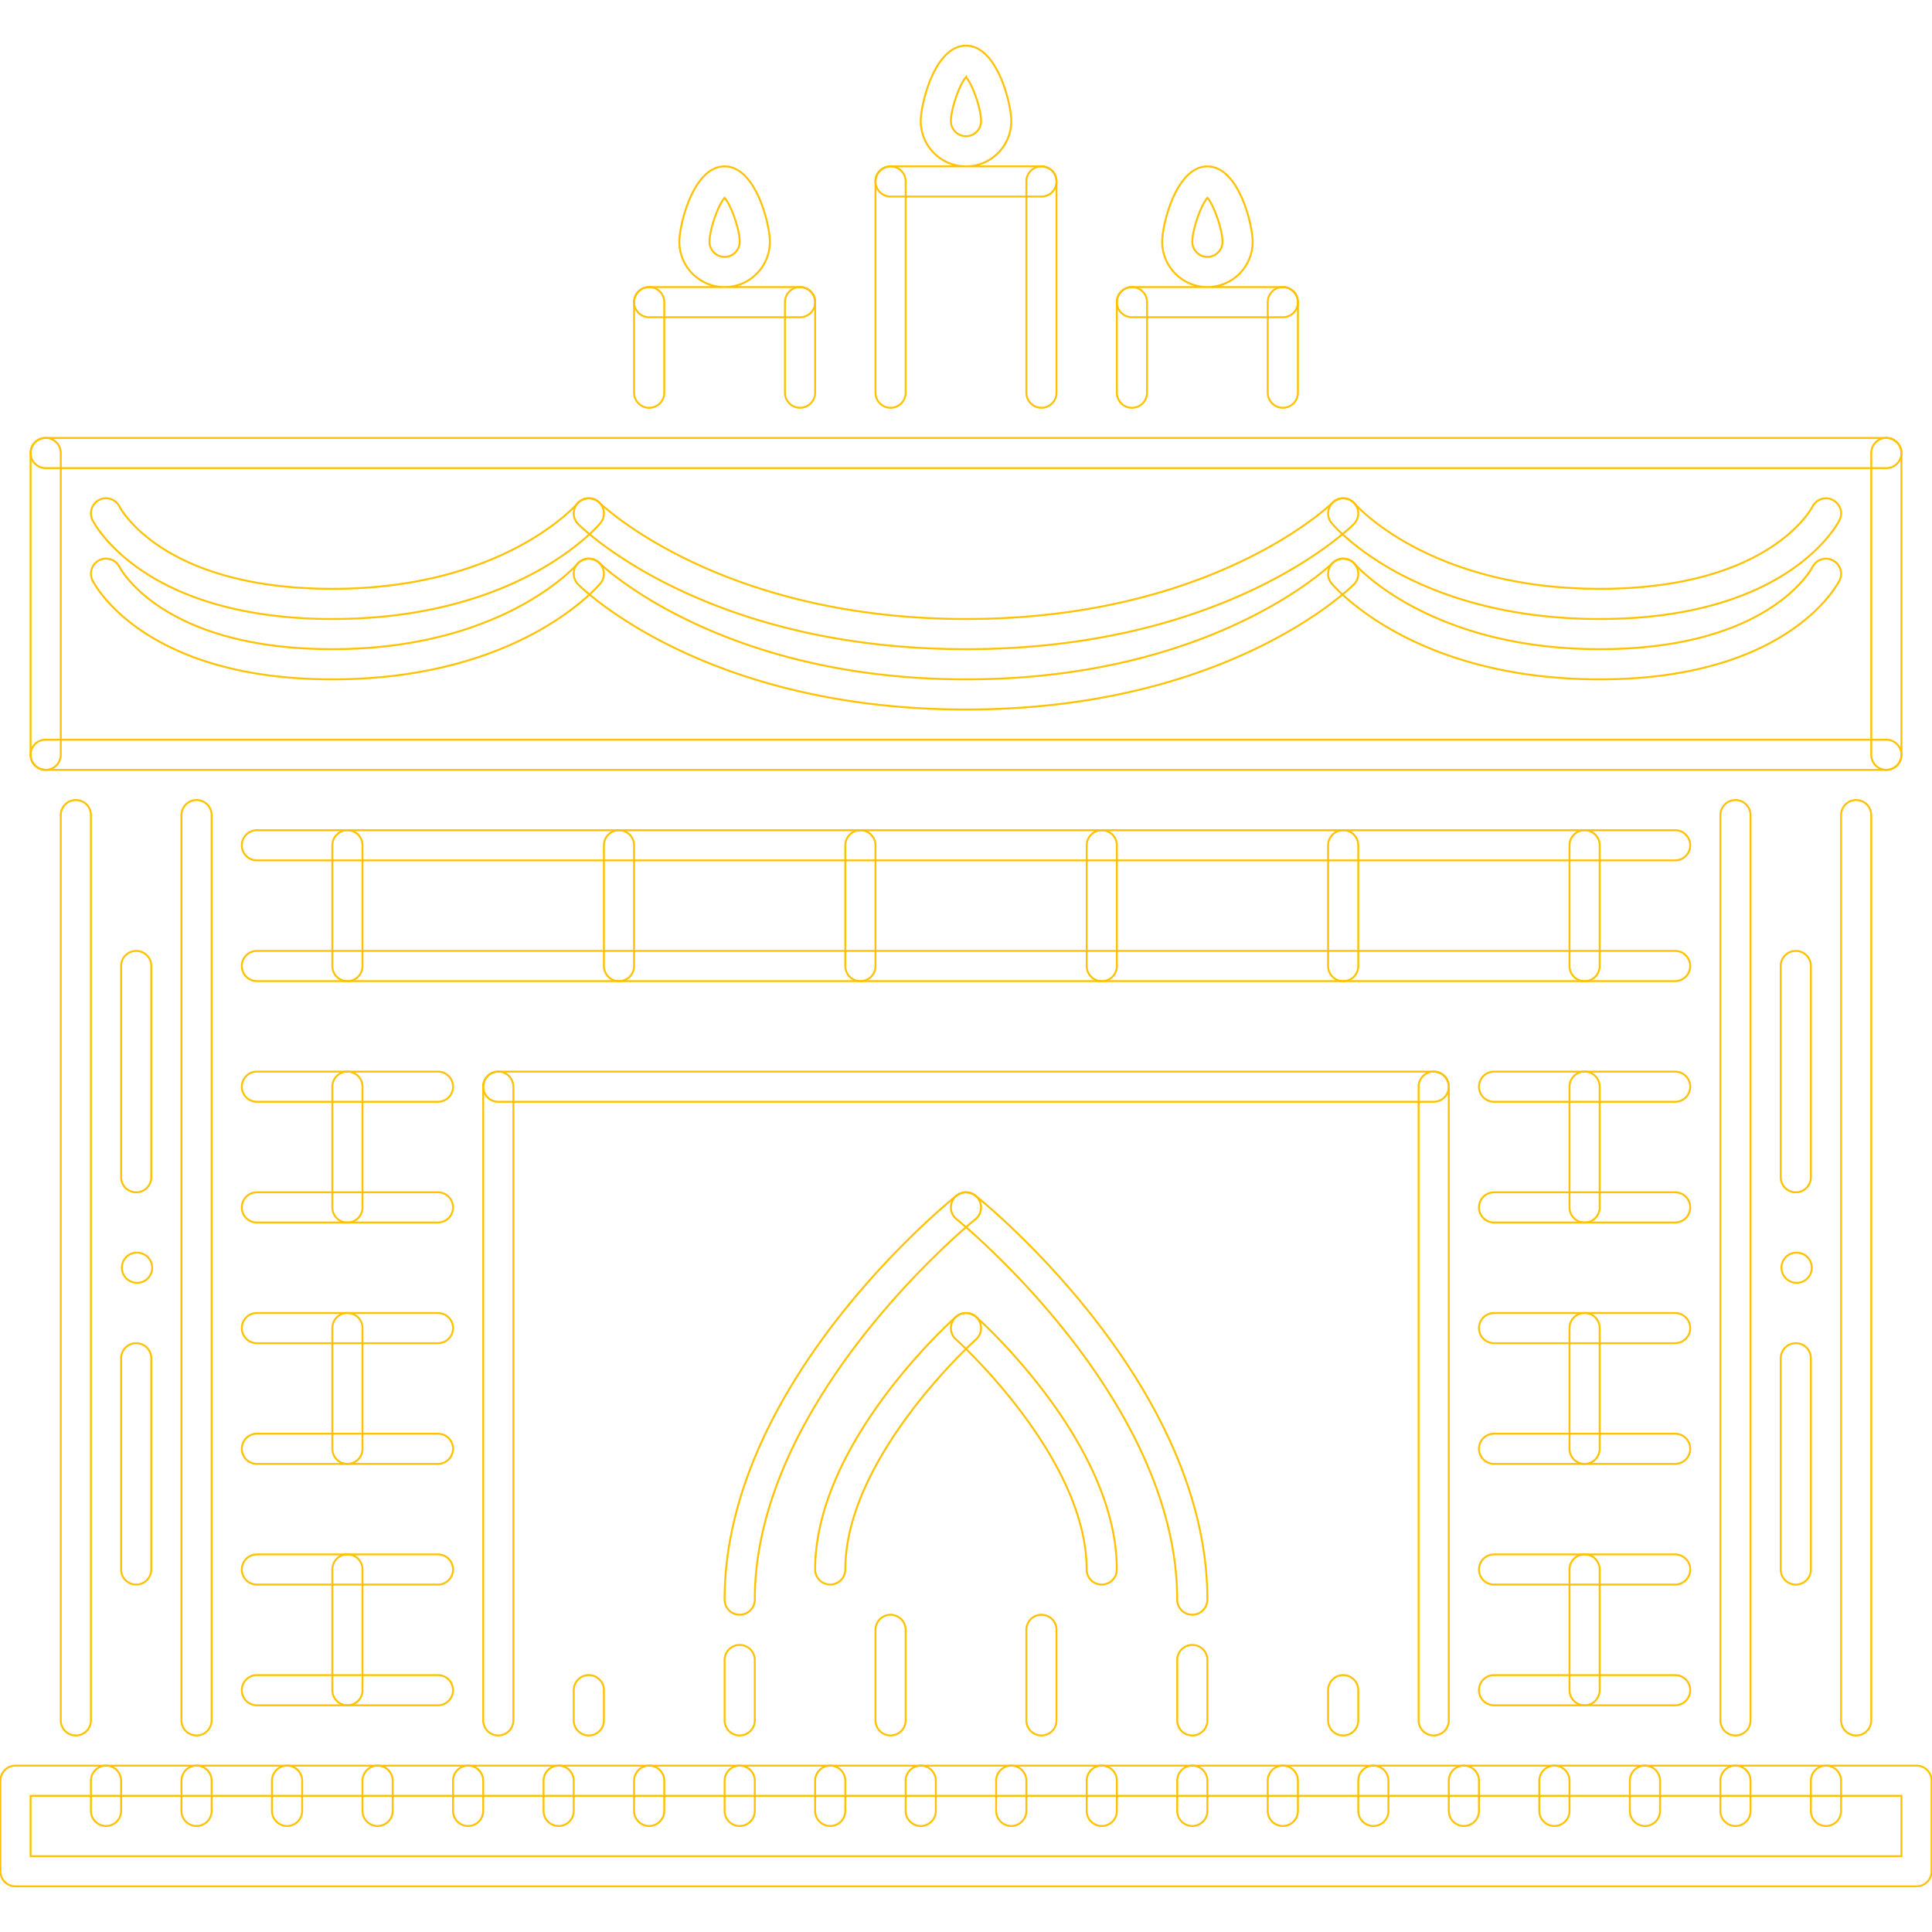 <!DOCTYPE svg PUBLIC "-//W3C//DTD SVG 1.1//EN" "http://www.w3.org/Graphics/SVG/1.1/DTD/svg11.dtd">
<!-- Uploaded to: SVG Repo, www.svgrepo.com, Transformed by: SVG Repo Mixer Tools -->
<svg width="800px" height="800px" viewBox="0 0 1024 1024" fill="#FFC100" class="icon" version="1.1" xmlns="http://www.w3.org/2000/svg" stroke="#FFC100">
<g id="SVGRepo_bgCarrier" stroke-width="0"/>
<g id="SVGRepo_tracerCarrier" stroke-linecap="round" stroke-linejoin="round"/>
<g id="SVGRepo_iconCarrier">
<path d="M24.206 408.044a7.994 7.994 0 0 1-7.998-7.998v-159.932c0-4.42 3.578-7.998 7.998-7.998s7.996 3.578 7.996 7.998v159.932a7.992 7.992 0 0 1-7.996 7.998zM952.284 679.93c-4.404 0-8.06-3.576-8.06-7.996s3.5-7.996 7.904-7.996h0.156c4.436 0 7.996 3.576 7.996 7.996s-3.562 7.996-7.996 7.996zM40.198 919.828a7.99 7.99 0 0 1-7.996-7.996V432.034c0-4.42 3.576-7.998 7.996-7.998s7.996 3.578 7.996 7.998v479.798a7.99 7.99 0 0 1-7.996 7.996zM104.17 919.828a7.99 7.99 0 0 1-7.996-7.996V432.034c0-4.42 3.576-7.998 7.996-7.998s7.998 3.578 7.998 7.998v479.798a7.992 7.992 0 0 1-7.998 7.996zM919.828 919.828a7.99 7.99 0 0 1-7.996-7.996V432.034c0-4.42 3.576-7.998 7.996-7.998s7.996 3.578 7.996 7.998v479.798a7.99 7.99 0 0 1-7.996 7.996zM983.8 919.828a7.99 7.99 0 0 1-7.996-7.996V432.034c0-4.42 3.576-7.998 7.996-7.998s7.996 3.578 7.996 7.998v479.798a7.99 7.99 0 0 1-7.996 7.996zM1015.788 999.794H8.21a7.99 7.99 0 0 1-7.996-7.996V943.82a7.992 7.992 0 0 1 7.996-7.998h1007.576a7.994 7.994 0 0 1 7.998 7.998v47.978a7.99 7.99 0 0 1-7.996 7.996z m-999.58-15.992h991.584v-31.986H16.208v31.986zM759.894 583.97H264.104a7.992 7.992 0 0 1-7.996-7.998 7.992 7.992 0 0 1 7.996-7.996h495.792a7.992 7.992 0 0 1 7.996 7.996 7.994 7.994 0 0 1-7.998 7.998z" fill=""/>
<path d="M759.894 919.828a7.99 7.99 0 0 1-7.996-7.996v-335.86c0-4.418 3.576-7.996 7.996-7.996s7.996 3.578 7.996 7.996v335.86a7.99 7.99 0 0 1-7.996 7.996zM264.104 919.828a7.99 7.99 0 0 1-7.996-7.996v-335.86c0-4.418 3.576-7.996 7.996-7.996s7.996 3.578 7.996 7.996v335.86a7.99 7.99 0 0 1-7.996 7.996zM887.842 456.024H136.156c-4.42 0-7.996-3.576-7.996-7.996s3.576-7.996 7.996-7.996h751.686c4.42 0 7.996 3.576 7.996 7.996s-3.576 7.996-7.996 7.996zM887.842 519.996H136.156c-4.42 0-7.996-3.576-7.996-7.996s3.576-7.996 7.996-7.996h751.686c4.42 0 7.996 3.576 7.996 7.996s-3.576 7.996-7.996 7.996zM887.842 903.836h-95.96c-4.42 0-7.996-3.576-7.996-7.996s3.576-7.996 7.996-7.996h95.96c4.42 0 7.996 3.576 7.996 7.996s-3.576 7.996-7.996 7.996zM887.842 775.89h-95.96c-4.42 0-7.996-3.578-7.996-7.998s3.576-7.996 7.996-7.996h95.96c4.42 0 7.996 3.576 7.996 7.996s-3.576 7.998-7.996 7.998zM887.842 711.916h-95.96c-4.42 0-7.996-3.576-7.996-7.996s3.576-7.996 7.996-7.996h95.96c4.42 0 7.996 3.576 7.996 7.996s-3.576 7.996-7.996 7.996zM887.842 647.944h-95.96c-4.42 0-7.996-3.576-7.996-7.996s3.576-7.998 7.996-7.998h95.96c4.42 0 7.996 3.578 7.996 7.998s-3.576 7.996-7.996 7.996zM887.842 583.97h-95.96a7.992 7.992 0 0 1-7.996-7.998 7.992 7.992 0 0 1 7.996-7.996h95.96a7.992 7.992 0 0 1 7.996 7.996 7.992 7.992 0 0 1-7.996 7.998zM887.842 839.864h-95.96a7.992 7.992 0 0 1-7.996-7.996 7.992 7.992 0 0 1 7.996-7.998h95.96a7.992 7.992 0 0 1 7.996 7.998 7.992 7.992 0 0 1-7.996 7.996z" fill=""/>
<path d="M839.862 903.836a7.99 7.99 0 0 1-7.996-7.996v-63.988c0-4.422 3.576-7.998 7.996-7.998s7.996 3.576 7.996 7.998v63.988a7.99 7.99 0 0 1-7.996 7.996zM839.862 775.89a7.992 7.992 0 0 1-7.996-7.998v-63.988c0-4.42 3.576-7.996 7.996-7.996s7.996 3.576 7.996 7.996v63.988a7.992 7.992 0 0 1-7.996 7.998zM839.862 647.958a7.99 7.99 0 0 1-7.996-7.996v-63.99c0-4.418 3.576-7.996 7.996-7.996s7.996 3.578 7.996 7.996v63.99a7.99 7.99 0 0 1-7.996 7.996zM232.118 903.836h-95.96c-4.42 0-7.996-3.576-7.996-7.996s3.576-7.996 7.996-7.996h95.96c4.42 0 7.996 3.576 7.996 7.996s-3.576 7.996-7.996 7.996zM232.118 775.89h-95.96c-4.42 0-7.996-3.578-7.996-7.998s3.576-7.996 7.996-7.996h95.96c4.42 0 7.996 3.576 7.996 7.996s-3.576 7.998-7.996 7.998zM232.118 711.916h-95.96c-4.42 0-7.996-3.576-7.996-7.996s3.576-7.996 7.996-7.996h95.96c4.42 0 7.996 3.576 7.996 7.996s-3.576 7.996-7.996 7.996zM232.118 647.944h-95.96c-4.42 0-7.996-3.576-7.996-7.996s3.576-7.998 7.996-7.998h95.96c4.42 0 7.996 3.578 7.996 7.998s-3.576 7.996-7.996 7.996zM232.118 583.97h-95.96a7.992 7.992 0 0 1-7.996-7.998 7.992 7.992 0 0 1 7.996-7.996h95.96a7.992 7.992 0 0 1 7.996 7.996 7.992 7.992 0 0 1-7.996 7.998zM232.118 839.864h-95.96a7.992 7.992 0 0 1-7.996-7.996 7.992 7.992 0 0 1 7.996-7.998h95.96a7.992 7.992 0 0 1 7.996 7.998 7.992 7.992 0 0 1-7.996 7.996z" fill=""/>
<path d="M184.136 903.836a7.99 7.99 0 0 1-7.996-7.996v-63.988c0-4.422 3.576-7.998 7.996-7.998s7.996 3.576 7.996 7.998v63.988a7.99 7.99 0 0 1-7.996 7.996zM184.136 775.89a7.992 7.992 0 0 1-7.996-7.998v-63.988c0-4.42 3.576-7.996 7.996-7.996s7.996 3.576 7.996 7.996v63.988a7.992 7.992 0 0 1-7.996 7.998zM184.136 647.958a7.99 7.99 0 0 1-7.996-7.996v-63.99c0-4.418 3.576-7.996 7.996-7.996s7.996 3.578 7.996 7.996v63.99a7.99 7.99 0 0 1-7.996 7.996zM839.862 520.028a7.99 7.99 0 0 1-7.996-7.996v-63.988c0-4.42 3.576-7.996 7.996-7.996s7.996 3.576 7.996 7.996v63.988a7.99 7.99 0 0 1-7.996 7.996zM184.136 520.028a7.99 7.99 0 0 1-7.996-7.996v-63.988c0-4.42 3.576-7.996 7.996-7.996s7.996 3.576 7.996 7.996v63.988a7.99 7.99 0 0 1-7.996 7.996zM328.076 520.028a7.99 7.99 0 0 1-7.996-7.996v-63.988c0-4.42 3.576-7.996 7.996-7.996s7.996 3.576 7.996 7.996v63.988a7.99 7.99 0 0 1-7.996 7.996zM456.024 520.028a7.992 7.992 0 0 1-7.998-7.996v-63.988c0-4.42 3.578-7.996 7.998-7.996s7.996 3.576 7.996 7.996v63.988a7.99 7.99 0 0 1-7.996 7.996zM583.968 520.028a7.99 7.99 0 0 1-7.996-7.996v-63.988c0-4.42 3.576-7.996 7.996-7.996s7.996 3.576 7.996 7.996v63.988a7.99 7.99 0 0 1-7.996 7.996zM711.914 520.028a7.992 7.992 0 0 1-7.996-7.996v-63.988a7.992 7.992 0 0 1 7.996-7.996 7.992 7.992 0 0 1 7.998 7.996v63.988a7.992 7.992 0 0 1-7.998 7.996zM312.084 919.828a7.992 7.992 0 0 1-7.998-7.996v-15.992c0-4.42 3.578-7.996 7.998-7.996s7.996 3.576 7.996 7.996v15.992a7.99 7.99 0 0 1-7.996 7.996zM392.048 919.828a7.99 7.99 0 0 1-7.996-7.996v-31.986c0-4.42 3.576-7.996 7.996-7.996s7.998 3.576 7.998 7.996v31.986a7.992 7.992 0 0 1-7.998 7.996zM472.016 919.828a7.99 7.99 0 0 1-7.996-7.996v-47.98c0-4.418 3.576-7.996 7.996-7.996s7.998 3.578 7.998 7.996v47.98a7.992 7.992 0 0 1-7.998 7.996zM551.982 919.828a7.99 7.99 0 0 1-7.996-7.996v-47.98c0-4.418 3.576-7.996 7.996-7.996s7.996 3.578 7.996 7.996v47.98a7.99 7.99 0 0 1-7.996 7.996zM631.95 919.828a7.99 7.99 0 0 1-7.996-7.996v-31.986c0-4.42 3.576-7.996 7.996-7.996s7.996 3.576 7.996 7.996v31.986a7.99 7.99 0 0 1-7.996 7.996zM711.914 919.828a7.992 7.992 0 0 1-7.996-7.996v-15.992a7.992 7.992 0 0 1 7.996-7.996 7.992 7.992 0 0 1 7.998 7.996v15.992a7.992 7.992 0 0 1-7.998 7.996zM392.048 855.84a7.99 7.99 0 0 1-7.996-7.996c0-114.482 117.928-210.13 122.942-214.144 3.458-2.732 8.48-2.188 11.236 1.25a8 8 0 0 1-1.242 11.246c-1.17 0.936-116.942 94.912-116.942 201.648a7.992 7.992 0 0 1-7.998 7.996z" fill=""/>
<path d="M440.03 839.848a7.992 7.992 0 0 1-7.996-7.996c0-66.786 71.594-131.196 74.648-133.914a8.02 8.02 0 0 1 11.284 0.672 8 8 0 0 1-0.656 11.292c-0.696 0.61-69.284 62.378-69.284 121.95a7.992 7.992 0 0 1-7.996 7.996z" fill=""/>
<path d="M583.938 839.848a7.992 7.992 0 0 1-7.996-7.996c0-59.57-68.572-121.34-69.268-121.964a7.988 7.988 0 0 1-0.656-11.278 8.026 8.026 0 0 1 11.284-0.672c3.054 2.718 74.632 67.128 74.632 133.914a7.992 7.992 0 0 1-7.996 7.996z" fill=""/>
<path d="M631.934 855.84a7.99 7.99 0 0 1-7.996-7.996c0-106.876-115.766-200.712-116.936-201.648a8.01 8.01 0 0 1-1.25-11.246 8.036 8.036 0 0 1 11.244-1.25c5.014 4.014 122.934 99.662 122.934 214.144a7.99 7.99 0 0 1-7.996 7.996zM999.792 248.112H24.206c-4.42 0-7.998-3.576-7.998-7.996s3.578-7.998 7.998-7.998h975.588c4.422 0 7.998 3.578 7.998 7.998s-3.578 7.996-8 7.996z" fill=""/>
<path d="M999.792 408.044a7.994 7.994 0 0 1-7.996-7.998v-159.932a7.994 7.994 0 0 1 7.996-7.998 7.994 7.994 0 0 1 7.998 7.998v159.932a7.99 7.99 0 0 1-7.998 7.998z" fill=""/>
<path d="M999.792 408.044H24.206a7.994 7.994 0 0 1-7.998-7.998 7.992 7.992 0 0 1 7.998-7.996h975.588a7.992 7.992 0 0 1 7.998 7.996 7.994 7.994 0 0 1-8 7.998zM176.14 328.078c-99.756 0-126.034-50.26-127.104-52.4a8 8 0 0 1 3.576-10.73 7.982 7.982 0 0 1 10.7 3.514c0.938 1.794 23.772 43.622 112.828 43.622 90.578 0 129.438-44.668 129.82-45.122a7.96 7.96 0 0 1 11.254-0.968 7.98 7.98 0 0 1 1.014 11.23c-1.732 2.076-43.52 50.854-142.088 50.854z" fill=""/>
<path d="M176.14 360.064c-99.756 0-126.034-50.26-127.104-52.4a8 8 0 0 1 3.576-10.73 7.982 7.982 0 0 1 10.7 3.514c0.938 1.796 23.772 43.622 112.828 43.622 90.578 0 129.438-44.668 129.82-45.122a7.972 7.972 0 0 1 11.254-0.968 7.98 7.98 0 0 1 1.014 11.23c-1.732 2.078-43.52 50.854-142.088 50.854zM847.858 328.078c-98.568 0-140.346-48.778-142.096-50.854a7.988 7.988 0 0 1 1.032-11.23c3.342-2.842 8.402-2.404 11.244 0.968 0.376 0.454 39.234 45.122 129.82 45.122 89.072 0 111.89-41.842 112.828-43.622 2.014-3.874 6.81-5.498 10.746-3.452 3.904 2 5.498 6.748 3.53 10.666-1.064 2.142-27.348 52.402-127.104 52.402z" fill=""/>
<path d="M847.858 360.064c-98.568 0-140.346-48.776-142.096-50.854a7.988 7.988 0 0 1 1.032-11.23c3.342-2.842 8.402-2.404 11.244 0.968 0.376 0.454 39.234 45.122 129.82 45.122 89.072 0 111.89-41.842 112.828-43.622 2.014-3.89 6.81-5.482 10.746-3.452 3.904 2 5.498 6.748 3.53 10.666-1.064 2.142-27.348 52.402-127.104 52.402z" fill=""/>
<path d="M512 376.058c-137.67 0-202.862-63.614-205.57-66.316a7.996 7.996 0 0 1-0.008-11.292 8.02 8.02 0 0 1 11.306-0.032c0.618 0.624 63.678 61.646 194.272 61.646 131.116 0 193.636-61.022 194.262-61.63a7.992 7.992 0 0 1 11.306 0 7.994 7.994 0 0 1 0 11.308c-2.716 2.702-67.908 66.316-205.568 66.316z" fill=""/>
<path d="M512 344.072c-137.67 0-202.862-63.614-205.57-66.316a7.996 7.996 0 0 1-0.008-11.292 8.02 8.02 0 0 1 11.306-0.032c0.618 0.624 63.678 61.646 194.272 61.646 131.116 0 193.636-61.022 194.262-61.63a7.992 7.992 0 0 1 11.306 0 7.994 7.994 0 0 1 0 11.308c-2.716 2.702-67.908 66.316-205.568 66.316zM951.814 839.864a7.992 7.992 0 0 1-7.996-7.996v-111.954c0-4.422 3.576-7.998 7.996-7.998s7.996 3.576 7.996 7.998v111.954a7.992 7.992 0 0 1-7.996 7.996zM951.814 631.95a7.99 7.99 0 0 1-7.996-7.996V512c0-4.42 3.576-7.996 7.996-7.996s7.996 3.576 7.996 7.996v111.954a7.99 7.99 0 0 1-7.996 7.996zM72.66 679.93c-4.412 0-8.074-3.576-8.074-7.996s3.498-7.996 7.918-7.996h0.156c4.42 0 7.996 3.576 7.996 7.996s-3.576 7.996-7.996 7.996zM72.184 839.864a7.992 7.992 0 0 1-7.996-7.996v-111.954c0-4.422 3.576-7.998 7.996-7.998s7.998 3.576 7.998 7.998v111.954a7.994 7.994 0 0 1-7.998 7.996zM72.184 631.95a7.99 7.99 0 0 1-7.996-7.996V512c0-4.42 3.576-7.996 7.996-7.996s7.998 3.576 7.998 7.996v111.954a7.992 7.992 0 0 1-7.998 7.996zM56.192 967.808a7.992 7.992 0 0 1-7.998-7.996v-15.992c0-4.422 3.578-7.998 7.998-7.998s7.996 3.576 7.996 7.998v15.992a7.99 7.99 0 0 1-7.996 7.996zM104.17 967.808a7.99 7.99 0 0 1-7.996-7.996v-15.992c0-4.422 3.576-7.998 7.996-7.998s7.998 3.576 7.998 7.998v15.992a7.992 7.992 0 0 1-7.998 7.996zM152.15 967.808a7.99 7.99 0 0 1-7.996-7.996v-15.992c0-4.422 3.576-7.998 7.996-7.998s7.996 3.576 7.996 7.998v15.992a7.99 7.99 0 0 1-7.996 7.996zM200.13 967.808a7.992 7.992 0 0 1-7.998-7.996v-15.992c0-4.422 3.578-7.998 7.998-7.998s7.996 3.576 7.996 7.998v15.992a7.99 7.99 0 0 1-7.996 7.996z" fill=""/>
<path d="M248.11 967.808a7.99 7.99 0 0 1-7.996-7.996v-15.992c0-4.422 3.576-7.998 7.996-7.998s7.998 3.576 7.998 7.998v15.992a7.992 7.992 0 0 1-7.998 7.996z" fill=""/>
<path d="M296.09 967.808a7.99 7.99 0 0 1-7.996-7.996v-15.992c0-4.422 3.576-7.998 7.996-7.998s7.996 3.576 7.996 7.998v15.992a7.99 7.99 0 0 1-7.996 7.996z" fill=""/>
<path d="M344.07 967.808a7.992 7.992 0 0 1-7.998-7.996v-15.992c0-4.422 3.578-7.998 7.998-7.998s7.996 3.576 7.996 7.998v15.992a7.99 7.99 0 0 1-7.996 7.996z" fill=""/>
<path d="M392.048 967.808a7.99 7.99 0 0 1-7.996-7.996v-15.992c0-4.422 3.576-7.998 7.996-7.998s7.998 3.576 7.998 7.998v15.992a7.992 7.992 0 0 1-7.998 7.996z" fill=""/>
<path d="M440.03 967.808a7.99 7.99 0 0 1-7.996-7.996v-15.992c0-4.422 3.576-7.998 7.996-7.998s7.996 3.576 7.996 7.998v15.992a7.99 7.99 0 0 1-7.996 7.996z" fill=""/>
<path d="M488.01 967.808a7.99 7.99 0 0 1-7.996-7.996v-15.992c0-4.422 3.576-7.998 7.996-7.998s7.996 3.576 7.996 7.998v15.992a7.99 7.99 0 0 1-7.996 7.996z" fill=""/>
<path d="M535.988 967.808a7.99 7.99 0 0 1-7.996-7.996v-15.992a7.992 7.992 0 0 1 7.996-7.998 7.992 7.992 0 0 1 7.998 7.998v15.992a7.992 7.992 0 0 1-7.998 7.996z" fill=""/>
<path d="M583.968 967.808a7.99 7.99 0 0 1-7.996-7.996v-15.992c0-4.422 3.576-7.998 7.996-7.998s7.996 3.576 7.996 7.998v15.992a7.99 7.99 0 0 1-7.996 7.996z" fill=""/>
<path d="M631.95 967.808a7.99 7.99 0 0 1-7.996-7.996v-15.992c0-4.422 3.576-7.998 7.996-7.998s7.996 3.576 7.996 7.998v15.992a7.99 7.99 0 0 1-7.996 7.996z" fill=""/>
<path d="M679.93 967.808a7.992 7.992 0 0 1-7.998-7.996v-15.992a7.992 7.992 0 0 1 7.998-7.998 7.992 7.992 0 0 1 7.996 7.998v15.992a7.992 7.992 0 0 1-7.996 7.996z" fill=""/>
<path d="M727.908 967.808a7.99 7.99 0 0 1-7.996-7.996v-15.992c0-4.422 3.576-7.998 7.996-7.998s7.996 3.576 7.996 7.998v15.992a7.99 7.99 0 0 1-7.996 7.996z" fill=""/>
<path d="M775.888 967.808a7.992 7.992 0 0 1-7.998-7.996v-15.992c0-4.422 3.578-7.998 7.998-7.998s7.996 3.576 7.996 7.998v15.992a7.99 7.99 0 0 1-7.996 7.996z" fill=""/>
<path d="M823.868 967.808a7.992 7.992 0 0 1-7.996-7.996v-15.992a7.992 7.992 0 0 1 7.996-7.998 7.992 7.992 0 0 1 7.998 7.998v15.992a7.992 7.992 0 0 1-7.998 7.996z" fill=""/>
<path d="M871.848 967.808a7.99 7.99 0 0 1-7.996-7.996v-15.992c0-4.422 3.576-7.998 7.996-7.998s7.996 3.576 7.996 7.998v15.992a7.99 7.99 0 0 1-7.996 7.996z" fill=""/>
<path d="M919.828 967.808a7.99 7.99 0 0 1-7.996-7.996v-15.992c0-4.422 3.576-7.998 7.996-7.998s7.996 3.576 7.996 7.998v15.992a7.99 7.99 0 0 1-7.996 7.996z" fill=""/>
<path d="M967.808 967.808a7.992 7.992 0 0 1-7.998-7.996v-15.992a7.992 7.992 0 0 1 7.998-7.998 7.992 7.992 0 0 1 7.996 7.998v15.992a7.992 7.992 0 0 1-7.996 7.996z" fill=""/>
<path d="M344.07 216.124a7.992 7.992 0 0 1-7.998-7.996v-47.98c0-4.42 3.578-7.996 7.998-7.996s7.996 3.576 7.996 7.996v47.98a7.99 7.99 0 0 1-7.996 7.996zM424.038 216.124a7.992 7.992 0 0 1-7.998-7.996v-47.98c0-4.42 3.578-7.996 7.998-7.996s7.996 3.576 7.996 7.996v47.98a7.99 7.99 0 0 1-7.996 7.996z" fill=""/>
<path d="M424.038 168.144h-79.966c-4.42 0-7.998-3.576-7.998-7.996s3.578-7.996 7.998-7.996h79.966c4.42 0 7.996 3.576 7.996 7.996s-3.576 7.996-7.996 7.996zM384.052 152.152c-13.228 0-23.99-10.762-23.99-23.99 0-9.308 7.482-39.984 23.99-39.984 16.51 0 23.99 30.674 23.99 39.984 0 13.228-10.76 23.99-23.99 23.99z m0-47.308c-3.428 3.842-7.996 16.71-7.996 23.318 0 4.404 3.584 7.996 7.996 7.996s7.996-3.592 7.996-7.996c0-6.608-4.568-19.476-7.996-23.318zM472.016 216.124a7.99 7.99 0 0 1-7.996-7.996V96.176c0-4.42 3.576-7.998 7.996-7.998s7.998 3.578 7.998 7.998v111.954a7.992 7.992 0 0 1-7.998 7.994zM551.982 216.124a7.99 7.99 0 0 1-7.996-7.996V96.176c0-4.42 3.576-7.998 7.996-7.998s7.996 3.578 7.996 7.998v111.954a7.99 7.99 0 0 1-7.996 7.994z" fill=""/>
<path d="M551.982 104.172h-79.966c-4.42 0-7.996-3.576-7.996-7.996s3.576-7.998 7.996-7.998h79.966c4.42 0 7.996 3.578 7.996 7.998s-3.576 7.996-7.996 7.996zM512 88.178c-13.23 0-23.99-10.76-23.99-23.99 0-9.308 7.48-39.984 23.99-39.984 16.508 0 23.988 30.674 23.988 39.984 0 13.23-10.76 23.99-23.988 23.99z m0-47.308c-3.43 3.842-7.998 16.712-7.998 23.318A8.008 8.008 0 0 0 512 72.186a8.008 8.008 0 0 0 7.996-7.998c0-6.606-4.568-19.476-7.996-23.318zM599.96 216.124a7.992 7.992 0 0 1-7.996-7.996v-47.98a7.992 7.992 0 0 1 7.996-7.996 7.992 7.992 0 0 1 7.998 7.996v47.98a7.992 7.992 0 0 1-7.998 7.996zM679.93 216.124a7.992 7.992 0 0 1-7.998-7.996v-47.98a7.992 7.992 0 0 1 7.998-7.996 7.992 7.992 0 0 1 7.996 7.996v47.98a7.992 7.992 0 0 1-7.996 7.996z" fill=""/>
<path d="M679.93 168.144H599.96c-4.418 0-7.996-3.576-7.996-7.996s3.578-7.996 7.996-7.996h79.968c4.418 0 7.996 3.576 7.996 7.996s-3.576 7.996-7.994 7.996zM639.946 152.152c-13.228 0-23.99-10.762-23.99-23.99 0-9.308 7.482-39.984 23.99-39.984s23.99 30.674 23.99 39.984c0 13.228-10.762 23.99-23.99 23.99z m0-47.308c-3.436 3.826-7.996 16.71-7.996 23.318 0 4.404 3.592 7.996 7.996 7.996s7.996-3.592 7.996-7.996c0-6.608-4.562-19.492-7.996-23.318z" fill=""/>
</g>
</svg>